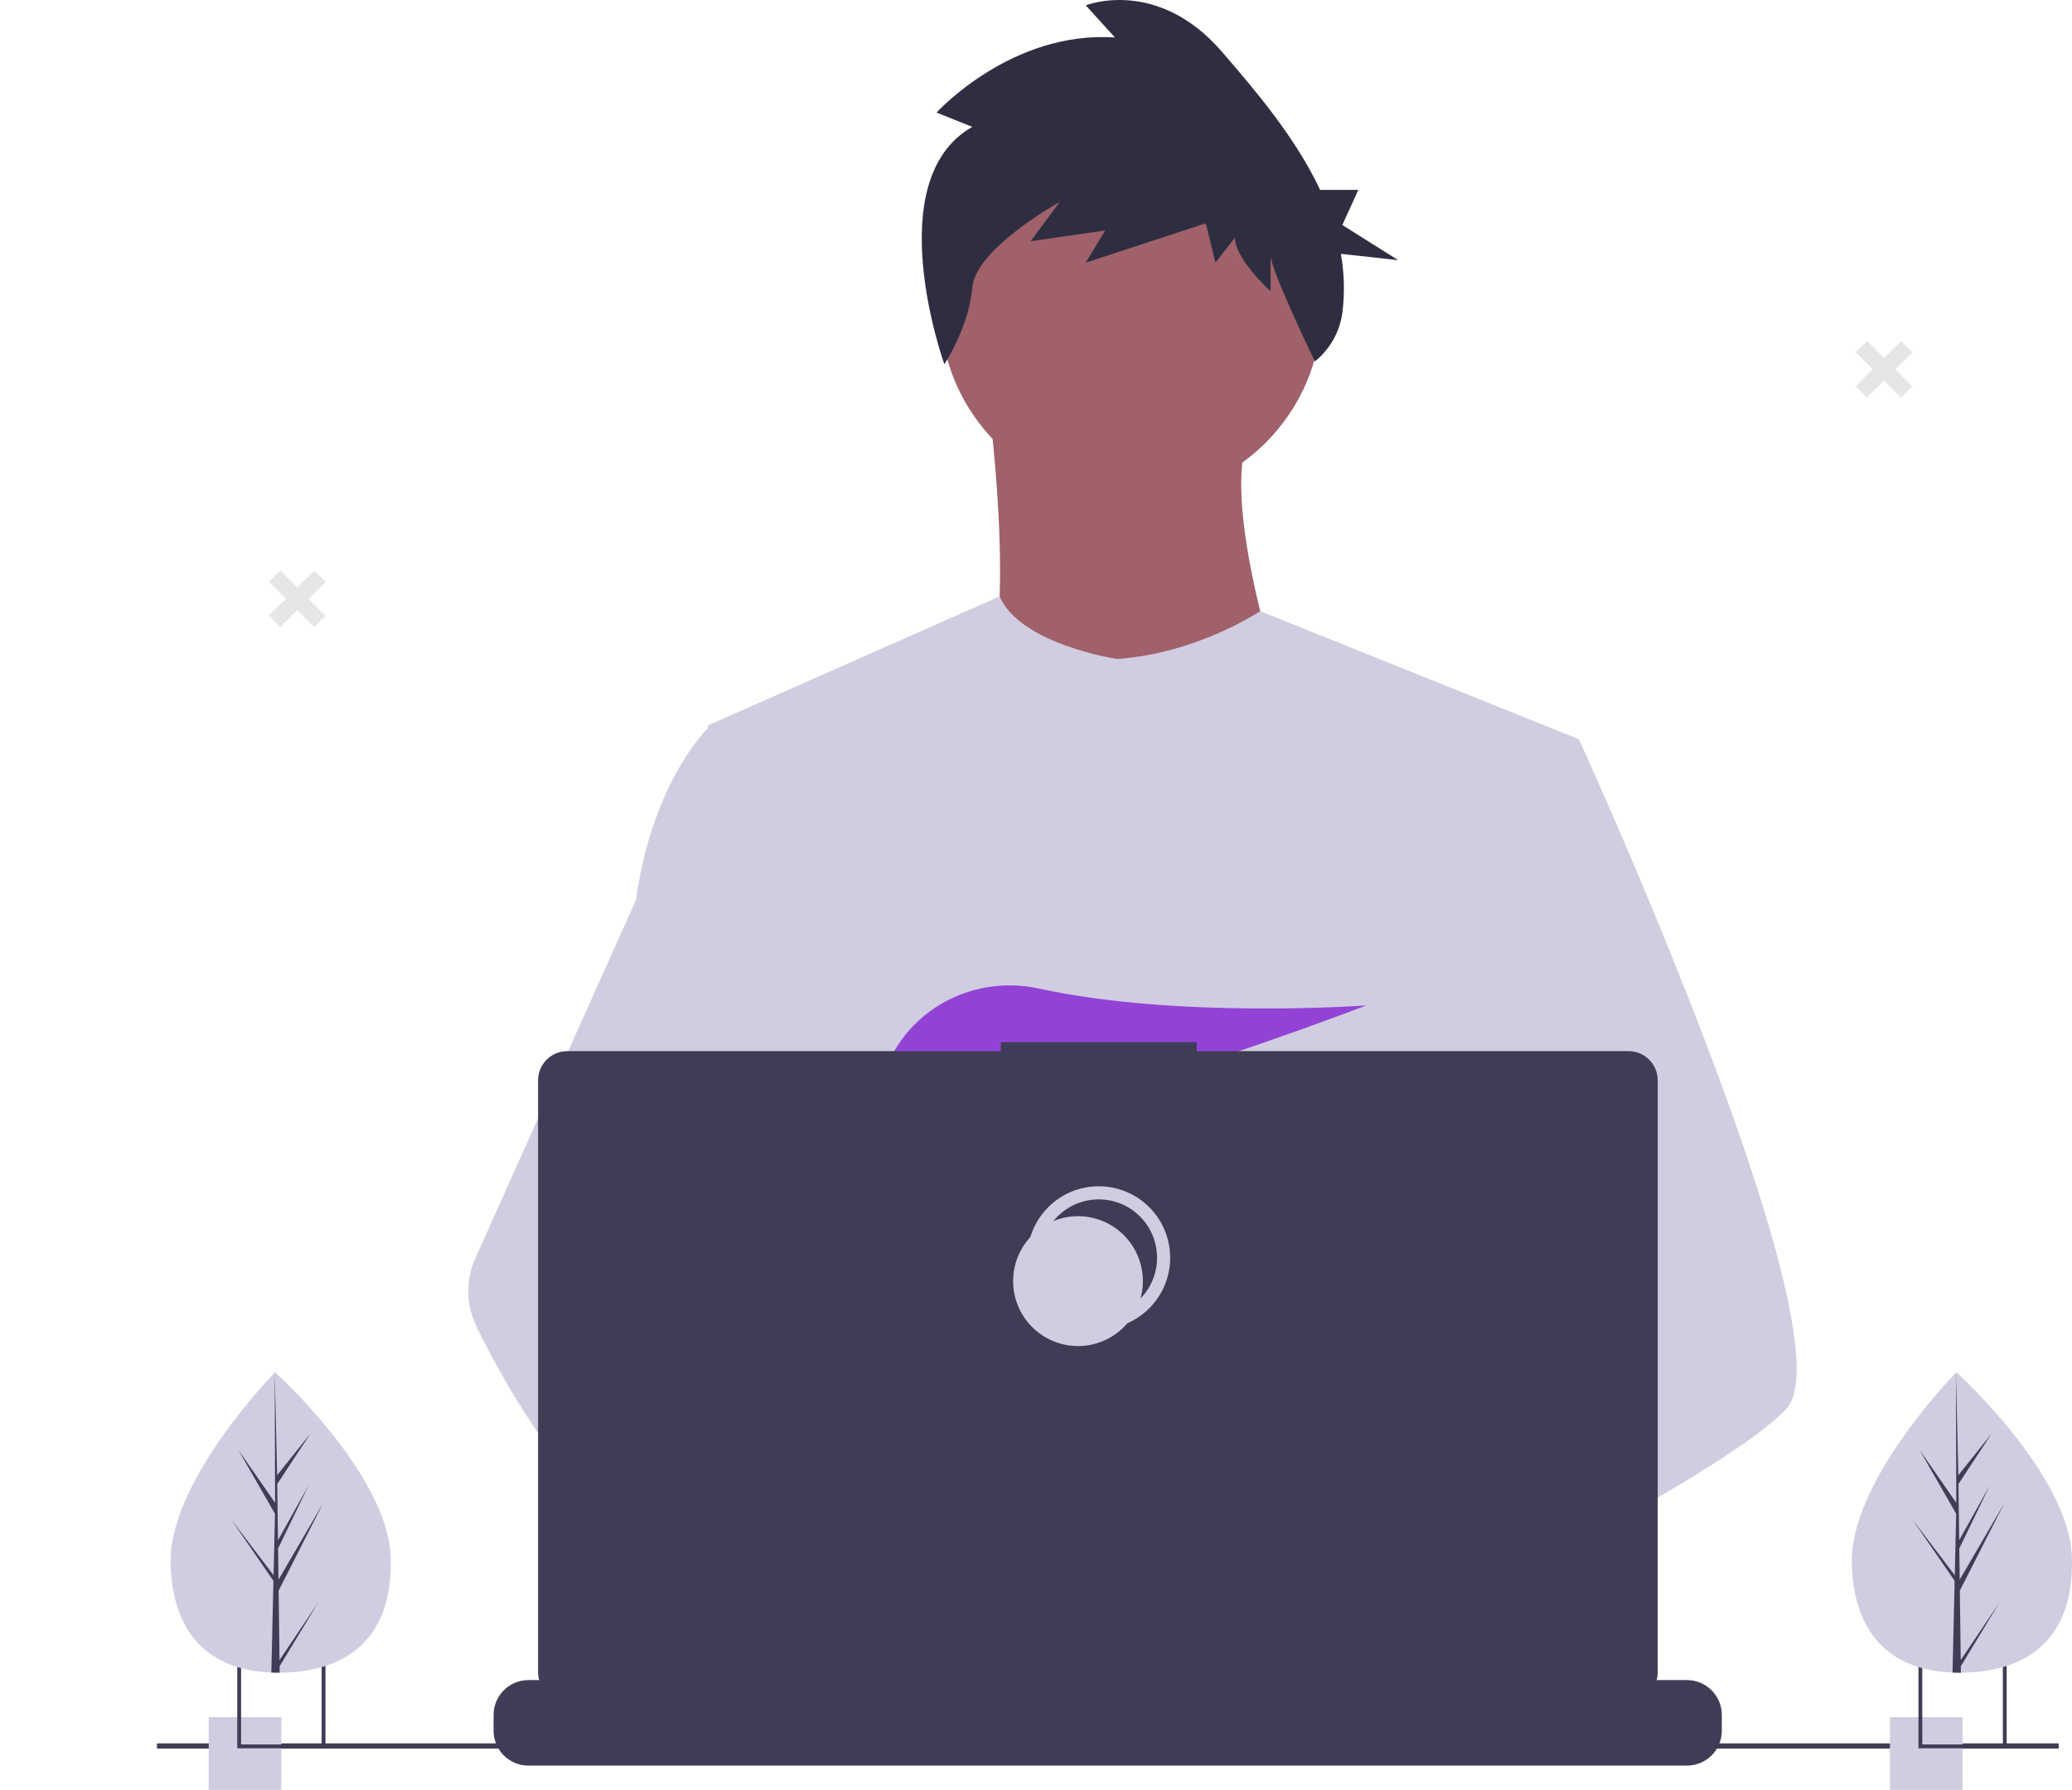 <svg width="316" height="273" viewBox="0 0 316 273" fill="none" xmlns="http://www.w3.org/2000/svg">
<g clip-path="url(#clip0)">
<path d="M172.485 76.028C188.554 76.028 201.582 62.987 201.582 46.9C201.582 30.813 188.554 17.773 172.485 17.773C156.415 17.773 143.388 30.813 143.388 46.9C143.388 62.987 156.415 76.028 172.485 76.028Z" fill="#A0616A"/>
<path d="M150.768 61.464C150.768 61.464 156.25 102.833 147.816 107.477C139.382 112.12 197.997 112.543 197.997 112.543C197.997 112.543 184.925 76.661 190.829 65.685L150.768 61.464Z" fill="#A0616A"/>
<path d="M240.798 112.751L235.924 134.972L225.616 181.985L225.308 184.56L221.75 214.366L219.384 234.167L217.798 247.468C208.151 252.431 201.159 255.858 201.159 255.858C201.159 255.858 200.558 252.839 199.589 248.977C192.818 251.009 180.291 254.38 169.675 255.054C173.541 259.367 175.318 263.419 172.908 266.41C165.635 275.425 135.611 256.539 125.11 249.496C124.865 251.183 124.773 252.887 124.833 254.59L116.797 248.403L117.592 234.167L118.933 210.081L120.619 179.874C120.087 178.581 119.642 177.253 119.285 175.901C116.824 167.14 113.837 149.644 111.546 134.972C109.702 123.165 108.317 113.187 108.024 111.064C107.985 110.787 107.965 110.644 107.965 110.644L152.451 90.966C155.613 98.305 170.376 100.512 170.376 100.512C182.606 99.668 192.193 93.212 192.193 93.212L240.798 112.751Z" fill="#D0CDE1"/>
<path d="M204.534 247.418C204.534 247.418 202.651 248.063 199.588 248.978C192.818 251.01 180.291 254.381 169.675 255.054C160.535 255.64 152.811 254.23 151.399 248.261C150.793 245.694 151.652 243.583 153.524 241.848C159.111 236.663 173.703 234.806 185.277 234.168C188.545 233.99 191.568 233.907 194.085 233.875C198.358 233.819 201.159 233.907 201.159 233.907L201.227 234.168L204.534 247.418Z" fill="#A0616A"/>
<path d="M148.279 19.348L142.839 17.168C142.839 17.168 154.214 4.631 170.041 5.721L165.589 0.815C165.589 0.815 176.47 -3.545 186.362 7.901C191.561 13.919 197.578 20.992 201.328 28.959H207.154L204.723 34.319L213.234 39.679L204.498 38.716C205.019 41.651 205.099 44.648 204.735 47.607C204.36 50.566 202.852 53.265 200.527 55.132V55.132C200.527 55.132 193.78 41.151 193.78 38.971V44.422C193.78 44.422 188.34 39.516 188.34 36.246L185.372 40.061L183.889 34.065L165.589 40.061L168.557 35.155L157.182 36.791L161.633 30.795C161.633 30.795 148.774 37.881 148.279 43.877C147.785 49.873 144.021 55.554 144.021 55.554C144.021 55.554 133.936 27.524 148.279 19.348Z" fill="#2F2E41"/>
<path d="M272.425 214.909C269.461 218.125 262.118 222.969 253.215 228.214C249.903 230.162 246.377 232.171 242.781 234.167C234.198 238.932 225.213 243.654 217.798 247.468C208.151 252.431 201.159 255.857 201.159 255.857C201.159 255.857 200.558 252.839 199.588 248.977C198.291 243.808 196.336 237.126 194.298 234.167C194.227 234.064 194.156 233.969 194.085 233.874C193.491 233.094 192.894 232.638 192.304 232.638L221.75 214.366L234.475 206.468L225.308 184.56L213.809 157.078L220.749 134.972L227.725 112.751H240.798C240.798 112.751 245.127 122.21 250.663 135.4C251.49 137.372 252.344 139.428 253.215 141.551C264.602 169.278 278.799 207.997 272.425 214.909Z" fill="#D0CDE1"/>
<path d="M172.908 266.411C165.635 275.426 135.611 256.54 125.11 249.497C122.823 247.965 121.462 246.994 121.462 246.994L131.069 234.168L134.112 230.108C134.112 230.108 136.834 231.554 140.858 233.907C141.004 233.994 141.151 234.081 141.301 234.168C144.771 236.208 149.128 238.874 153.524 241.849C159.589 245.956 165.722 250.642 169.675 255.055C173.541 259.368 175.318 263.42 172.908 266.411Z" fill="#A0616A"/>
<path d="M140.858 233.906C139.784 233.902 138.712 233.99 137.653 234.168C128.556 235.732 125.874 243.975 125.11 249.497C124.865 251.183 124.773 252.888 124.833 254.591L116.797 248.404L113.869 246.15C106.822 243.69 100.542 239.321 95.098 234.168C90.374 229.618 86.138 224.588 82.456 219.16C78.788 213.809 75.519 208.196 72.675 202.365C71.881 200.738 71.454 198.956 71.425 197.146C71.395 195.335 71.764 193.54 72.504 191.888L82.456 169.687L97.001 137.239C97.108 136.466 97.225 135.711 97.353 134.973C100.238 118.416 107.965 111.064 107.965 111.064H113.869L117.818 134.973L122.724 164.676L119.286 175.902L111.34 201.826L118.933 210.081L140.858 233.906Z" fill="#D0CDE1"/>
<path d="M147.539 164.7L152.586 170.594C154.461 170.237 156.419 169.816 158.436 169.344L156.987 164.7L160.531 168.84C181.896 163.579 208.379 153.352 208.379 153.352C208.379 153.352 179.788 155.45 158.441 150.781C148.996 148.716 139.278 153.403 135.402 162.269C133.149 167.423 133.503 171.888 141.493 171.888C144.193 171.841 146.885 171.588 149.546 171.129L147.539 164.7Z" fill="#9243D6"/>
<path d="M262.593 261.577V263.982C262.594 264.642 262.472 265.296 262.233 265.911C262.126 266.185 261.998 266.45 261.849 266.703C261.377 267.495 260.708 268.151 259.907 268.607C259.106 269.062 258.2 269.302 257.279 269.301H80.588C79.667 269.302 78.761 269.062 77.96 268.607C77.159 268.151 76.49 267.495 76.018 266.703C75.869 266.45 75.74 266.185 75.634 265.911C75.395 265.296 75.273 264.642 75.274 263.982V261.577C75.274 260.879 75.411 260.187 75.678 259.541C75.945 258.896 76.337 258.309 76.83 257.815C77.324 257.321 77.91 256.93 78.554 256.662C79.199 256.395 79.89 256.258 80.588 256.258H90.773V255.137C90.773 255.108 90.779 255.079 90.79 255.052C90.801 255.025 90.817 255.001 90.838 254.98C90.858 254.959 90.883 254.943 90.91 254.932C90.937 254.921 90.965 254.915 90.995 254.915H96.308C96.338 254.915 96.366 254.921 96.393 254.932C96.42 254.943 96.445 254.959 96.465 254.98C96.486 255.001 96.502 255.025 96.513 255.052C96.524 255.079 96.53 255.108 96.53 255.137V256.258H99.85V255.137C99.85 255.108 99.855 255.079 99.867 255.052C99.878 255.025 99.894 255.001 99.915 254.98C99.935 254.959 99.96 254.943 99.987 254.932C100.013 254.921 100.042 254.915 100.071 254.915H105.385C105.414 254.915 105.443 254.921 105.47 254.932C105.497 254.943 105.522 254.959 105.542 254.98C105.563 255.001 105.579 255.025 105.59 255.052C105.601 255.079 105.607 255.108 105.607 255.137V256.258H108.931V255.137C108.931 255.108 108.936 255.079 108.947 255.052C108.959 255.025 108.975 255.001 108.995 254.98C109.016 254.959 109.04 254.943 109.067 254.932C109.094 254.921 109.123 254.915 109.152 254.915H114.466C114.495 254.915 114.524 254.921 114.551 254.932C114.578 254.943 114.602 254.959 114.623 254.98C114.644 255.001 114.66 255.025 114.671 255.052C114.682 255.079 114.688 255.108 114.688 255.137V256.258H118.008V255.137C118.007 255.108 118.013 255.079 118.024 255.052C118.035 255.025 118.052 255.001 118.072 254.98C118.093 254.959 118.117 254.943 118.144 254.932C118.171 254.921 118.2 254.915 118.229 254.915H123.543C123.572 254.915 123.601 254.921 123.628 254.932C123.655 254.943 123.679 254.959 123.7 254.98C123.72 255.001 123.737 255.025 123.748 255.052C123.759 255.079 123.765 255.108 123.765 255.137V256.258H127.084V255.137C127.084 255.108 127.09 255.079 127.101 255.052C127.112 255.025 127.129 255.001 127.149 254.98C127.17 254.959 127.194 254.943 127.221 254.932C127.248 254.921 127.277 254.915 127.306 254.915H132.62C132.649 254.915 132.678 254.921 132.705 254.932C132.732 254.943 132.756 254.959 132.777 254.98C132.797 255.001 132.814 255.025 132.825 255.052C132.836 255.079 132.842 255.108 132.842 255.137V256.258H136.165V255.137C136.165 255.108 136.171 255.079 136.182 255.052C136.193 255.025 136.209 255.001 136.23 254.98C136.251 254.959 136.275 254.943 136.302 254.932C136.329 254.921 136.358 254.915 136.387 254.915H141.701C141.73 254.915 141.759 254.921 141.786 254.932C141.813 254.943 141.837 254.959 141.858 254.98C141.878 255.001 141.894 255.025 141.906 255.052C141.917 255.079 141.922 255.108 141.922 255.137V256.258H145.242V255.137C145.242 255.108 145.248 255.079 145.259 255.052C145.27 255.025 145.286 255.001 145.307 254.98C145.327 254.959 145.352 254.943 145.379 254.932C145.406 254.921 145.435 254.915 145.464 254.915H187.089C187.118 254.915 187.147 254.921 187.174 254.932C187.201 254.943 187.225 254.959 187.246 254.98C187.266 255.001 187.283 255.025 187.294 255.052C187.305 255.079 187.311 255.108 187.311 255.137V256.258H190.634V255.137C190.634 255.108 190.64 255.079 190.651 255.052C190.662 255.025 190.679 255.001 190.699 254.98C190.72 254.959 190.744 254.943 190.771 254.932C190.798 254.921 190.827 254.915 190.856 254.915H196.17C196.229 254.916 196.285 254.939 196.326 254.981C196.367 255.022 196.391 255.078 196.392 255.137V256.258H199.711V255.137C199.711 255.108 199.717 255.079 199.728 255.052C199.739 255.025 199.755 255.001 199.776 254.98C199.797 254.959 199.821 254.943 199.848 254.932C199.875 254.921 199.904 254.915 199.933 254.915H205.247C205.276 254.915 205.305 254.921 205.332 254.932C205.359 254.943 205.383 254.959 205.404 254.98C205.424 255 205.441 255.025 205.452 255.052C205.463 255.079 205.468 255.108 205.468 255.137V256.258H208.788V255.137C208.788 255.108 208.794 255.079 208.805 255.052C208.816 255.025 208.832 255.001 208.853 254.98C208.874 254.959 208.898 254.943 208.925 254.932C208.952 254.921 208.981 254.915 209.01 254.915H214.324C214.353 254.915 214.382 254.921 214.409 254.932C214.435 254.943 214.46 254.959 214.481 254.98C214.501 255.001 214.517 255.025 214.529 255.052C214.54 255.079 214.545 255.108 214.545 255.137V256.258H217.869V255.137C217.869 255.108 217.875 255.079 217.886 255.052C217.897 255.025 217.913 255.001 217.934 254.98C217.954 254.959 217.979 254.943 218.006 254.932C218.033 254.921 218.061 254.915 218.091 254.915H223.405C223.463 254.916 223.518 254.939 223.559 254.981C223.6 255.023 223.623 255.079 223.622 255.137V256.258H226.946V255.137C226.946 255.108 226.952 255.079 226.963 255.052C226.974 255.025 226.99 255.001 227.011 254.98C227.031 254.959 227.056 254.943 227.083 254.932C227.11 254.921 227.138 254.915 227.167 254.915H232.481C232.511 254.915 232.539 254.921 232.566 254.932C232.593 254.943 232.618 254.959 232.638 254.98C232.659 255.001 232.675 255.025 232.686 255.052C232.697 255.079 232.703 255.108 232.703 255.137V256.258H236.023V255.137C236.023 255.108 236.028 255.079 236.04 255.052C236.051 255.025 236.067 255.001 236.088 254.98C236.108 254.959 236.133 254.943 236.159 254.932C236.186 254.921 236.215 254.915 236.244 254.915H241.558C241.587 254.915 241.616 254.921 241.643 254.932C241.67 254.943 241.695 254.959 241.715 254.98C241.736 255.001 241.752 255.025 241.763 255.052C241.774 255.079 241.78 255.108 241.78 255.137V256.258H257.279C257.977 256.258 258.668 256.395 259.312 256.662C259.957 256.93 260.543 257.321 261.037 257.815C261.53 258.309 261.921 258.896 262.188 259.541C262.455 260.187 262.593 260.879 262.593 261.577V261.577Z" fill="#3F3D56"/>
<path d="M313.971 265.911H23.939V266.703H313.971V265.911Z" fill="#3F3D56"/>
<path d="M248.366 160.324H182.508V158.965H152.645V160.324H86.516C85.334 160.324 84.201 160.794 83.366 161.63C82.53 162.466 82.061 163.6 82.061 164.783V255.059C82.061 256.241 82.53 257.376 83.366 258.212C84.201 259.048 85.334 259.518 86.516 259.518H248.366C249.547 259.518 250.68 259.048 251.516 258.212C252.351 257.376 252.82 256.241 252.82 255.059V164.783C252.82 164.198 252.705 163.618 252.481 163.077C252.257 162.536 251.929 162.044 251.516 161.63C251.102 161.216 250.611 160.887 250.07 160.663C249.53 160.439 248.951 160.324 248.366 160.324V160.324Z" fill="#3F3D56"/>
<path d="M167.57 201.743C173.033 201.743 177.462 197.31 177.462 191.841C177.462 186.372 173.033 181.938 167.57 181.938C162.107 181.938 157.678 186.372 157.678 191.841C157.678 197.31 162.107 201.743 167.57 201.743Z" stroke="#D0CDE1" stroke-width="2" stroke-miterlimit="10"/>
<path d="M164.405 205.308C169.868 205.308 174.297 200.874 174.297 195.405C174.297 189.936 169.868 185.503 164.405 185.503C158.941 185.503 154.513 189.936 154.513 195.405C154.513 200.874 158.941 205.308 164.405 205.308Z" fill="#D0CDE1"/>
<path d="M42.91 261.909H31.831V273H42.91V261.909Z" fill="#D0CDE1"/>
<path d="M36.185 253.195V266.663H49.638V253.195H36.185ZM49.052 266.076H36.767V253.782H49.052V266.076Z" fill="#3F3D56"/>
<path d="M299.31 261.909H288.231V273H299.31V261.909Z" fill="#D0CDE1"/>
<path d="M292.585 253.195V266.663H306.038V253.195H292.585ZM305.452 266.076H293.167V253.782H305.452V266.076Z" fill="#3F3D56"/>
<path d="M59.587 237.561C59.956 250.217 52.569 254.855 43.299 255.126C43.084 255.132 42.87 255.136 42.656 255.137C42.226 255.14 41.801 255.133 41.379 255.116C32.995 254.767 26.359 250.312 26.016 238.543C25.66 226.363 40.762 210.537 41.895 209.367L41.897 209.366C41.94 209.321 41.962 209.299 41.962 209.299C41.962 209.299 59.218 224.907 59.587 237.561Z" fill="#D0CDE1"/>
<path d="M42.632 253.208L48.521 244.441L42.644 254.151L42.656 255.137C42.226 255.14 41.801 255.133 41.379 255.116L41.671 242.436L41.663 242.338L41.674 242.319L41.702 241.121L35.253 231.748L41.694 240.224L41.717 240.477L41.938 230.897L36.368 221.18L41.954 229.214L41.895 209.367L41.895 209.301L41.897 209.366L42.267 225.008L47.343 218.654L42.284 226.356L42.395 234.925L47.066 226.562L42.412 236.185L42.473 240.95L49.267 229.3L42.494 242.612L42.632 253.208Z" fill="#3F3D56"/>
<path d="M315.987 237.561C316.356 250.217 308.969 254.855 299.699 255.126C299.484 255.132 299.27 255.136 299.056 255.137C298.626 255.14 298.201 255.133 297.779 255.116C289.395 254.767 282.759 250.312 282.416 238.543C282.061 226.363 297.162 210.537 298.295 209.367L298.297 209.366C298.34 209.321 298.363 209.299 298.363 209.299C298.363 209.299 315.618 224.907 315.987 237.561Z" fill="#D0CDE1"/>
<path d="M299.032 253.208L304.92 244.441L299.044 254.151L299.056 255.137C298.626 255.14 298.201 255.133 297.779 255.116L298.071 242.436L298.063 242.338L298.074 242.319L298.102 241.121L291.653 231.748L298.094 240.224L298.117 240.477L298.338 230.897L292.768 221.18L298.354 229.214L298.295 209.367L298.295 209.301L298.297 209.366L298.667 225.008L303.743 218.654L298.684 226.356L298.794 234.925L303.466 226.562L298.812 236.185L298.873 240.95L305.667 229.3L298.894 242.612L299.032 253.208Z" fill="#3F3D56"/>
<path d="M47.942 87.018L45.339 89.604L42.753 87L41.018 88.724L43.603 91.327L41 93.913L42.723 95.648L45.327 93.063L47.912 95.666L49.648 93.942L47.062 91.339L49.665 88.754L47.942 87.018Z" fill="#E6E6E6"/>
<path d="M289.942 52.018L287.339 54.604L284.753 52L283.018 53.724L285.603 56.327L283 58.913L284.723 60.648L287.327 58.063L289.912 60.666L291.648 58.942L289.062 56.339L291.665 53.754L289.942 52.018Z" fill="#E6E6E6"/>
</g>
<defs>
<clipPath id="clip0">
<rect width="316" height="273" fill="white"/>
</clipPath>
</defs>
</svg>
